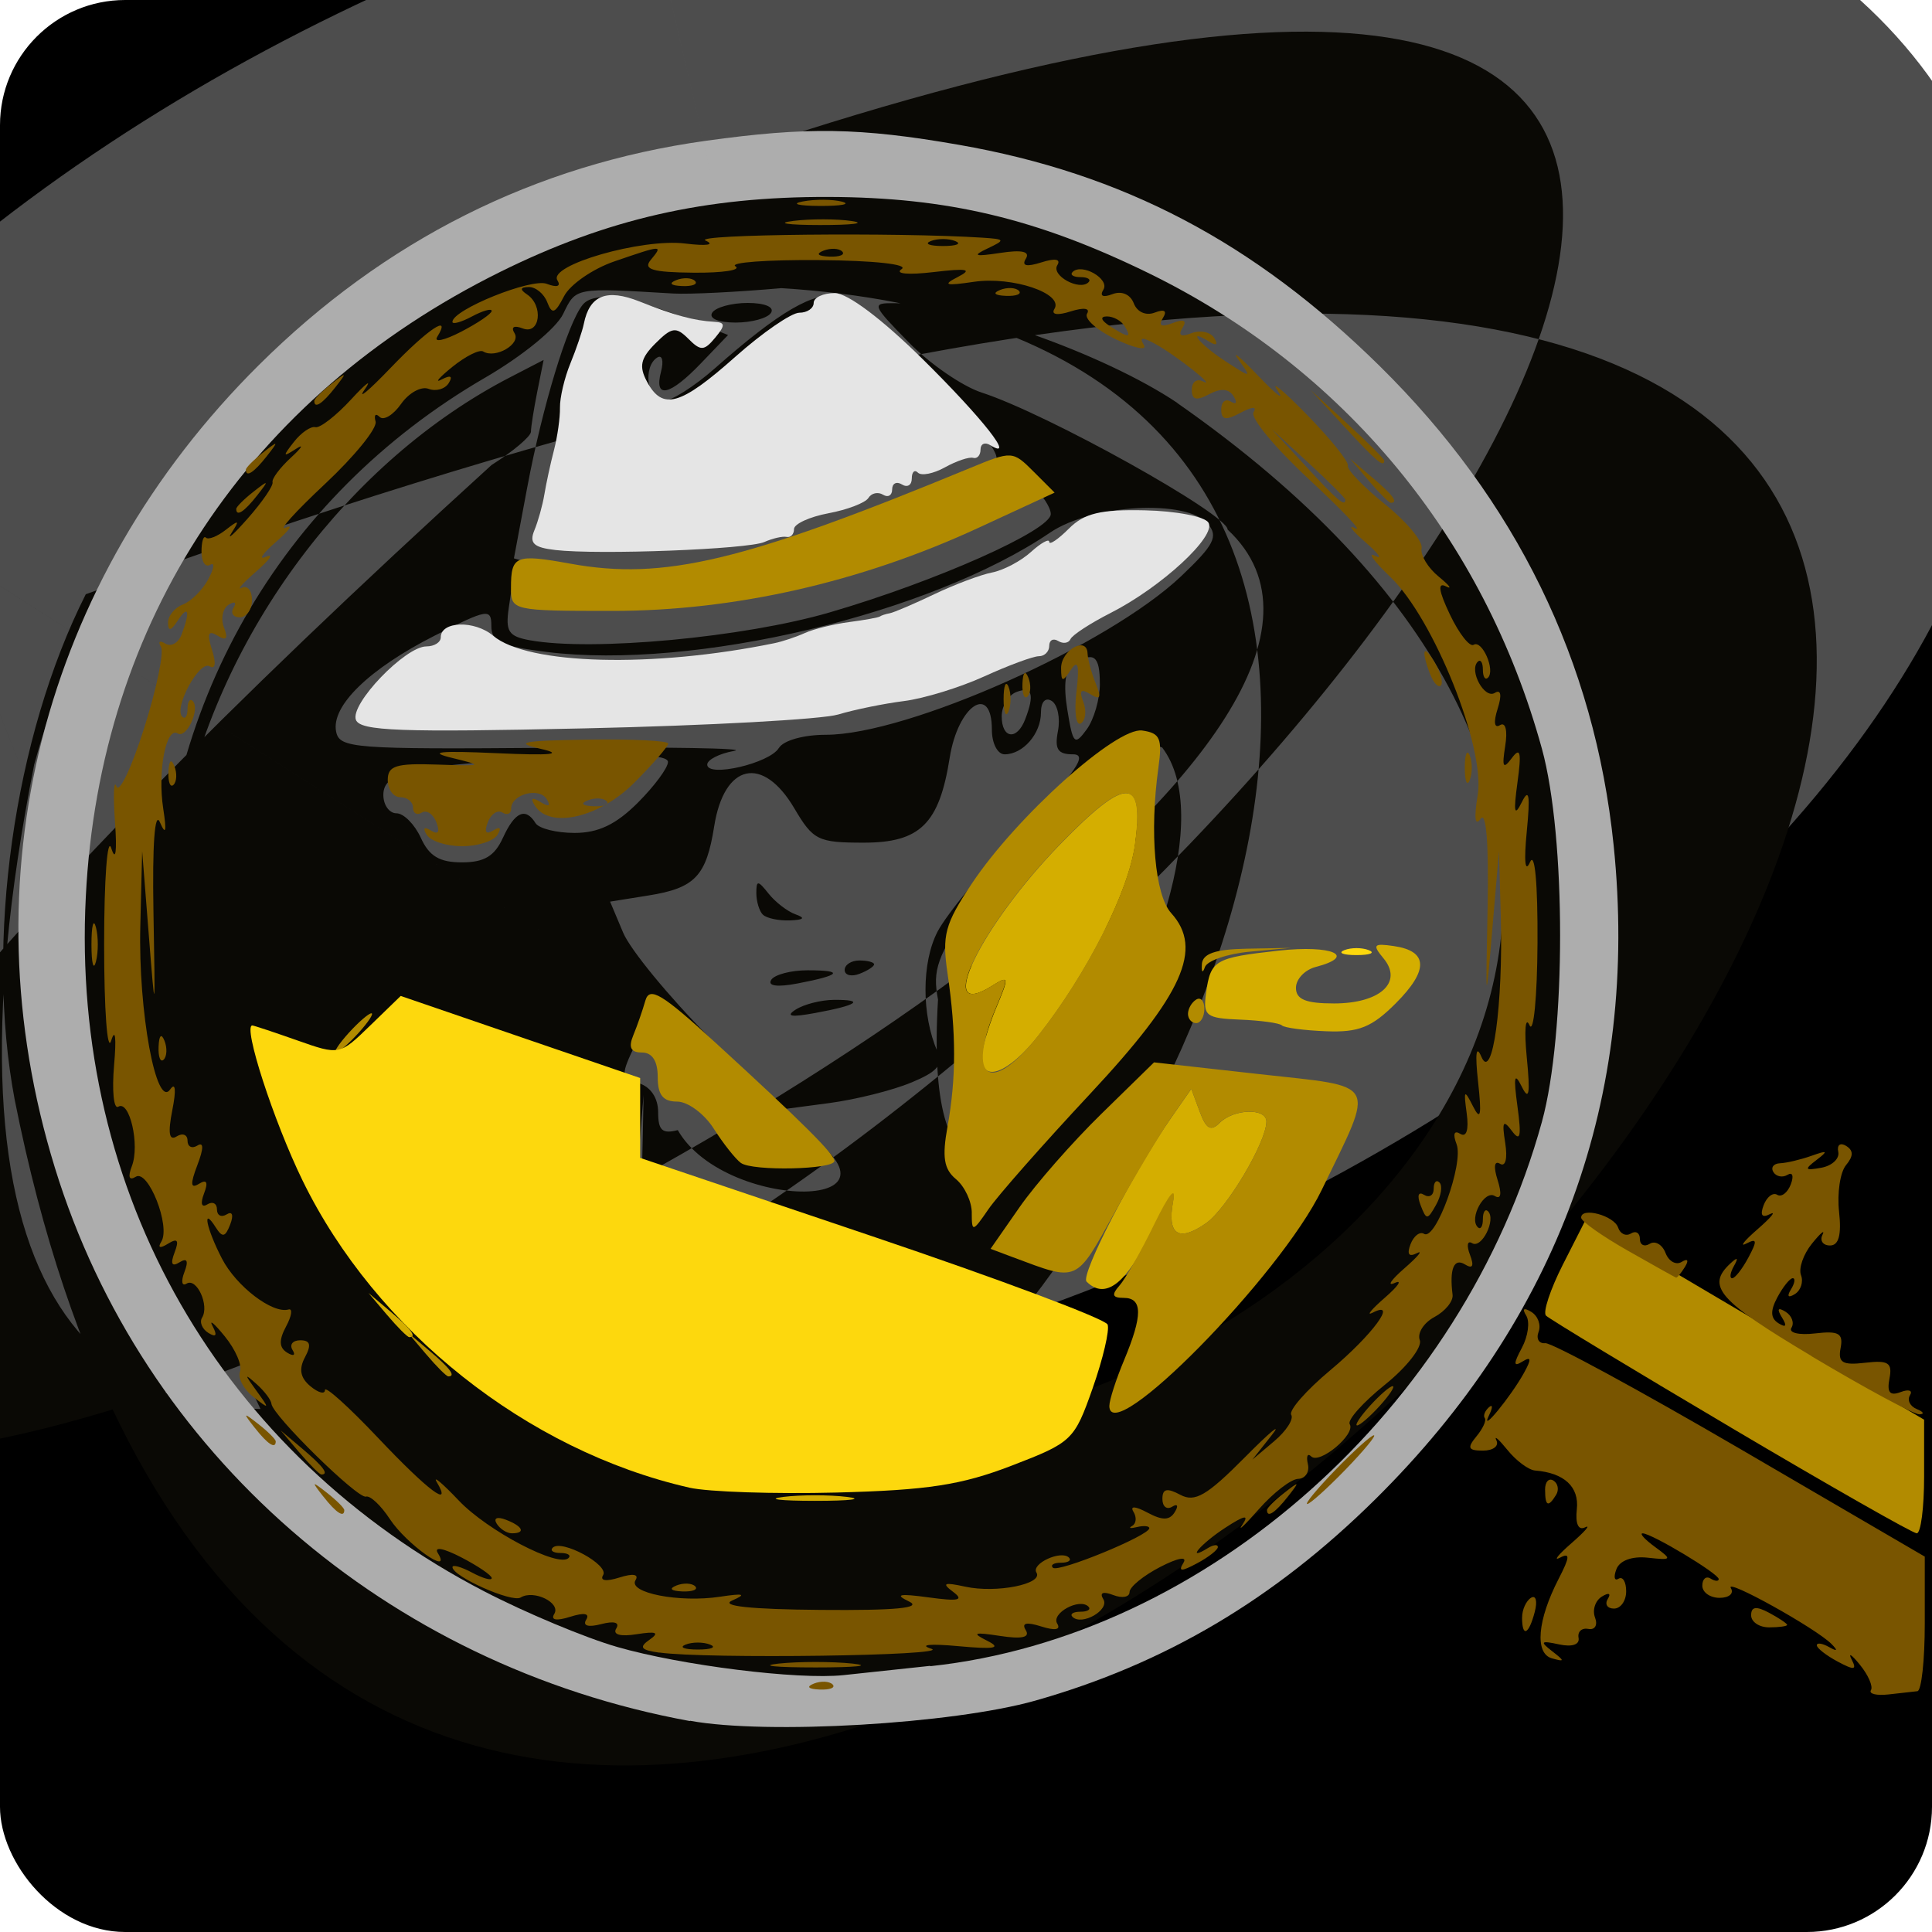<?xml version="1.0" encoding="UTF-8" standalone="no"?>
<svg
   width="50mm"
   height="50mm"
   version="1.1"
   viewBox="0 0 50 50"
   id="svg28"
   sodipodi:docname="wtf.svg"
   inkscape:version="1.1.2 (0a00cf5339, 2022-02-04)"
   xmlns:inkscape="http://www.inkscape.org/namespaces/inkscape"
   xmlns:sodipodi="http://sodipodi.sourceforge.net/DTD/sodipodi-0.dtd"
   xmlns="http://www.w3.org/2000/svg"
   xmlns:svg="http://www.w3.org/2000/svg">
  <defs
     id="defs32" />
  <sodipodi:namedview
     id="namedview30"
     pagecolor="#ffffff"
     bordercolor="#666666"
     borderopacity="1.0"
     inkscape:pageshadow="2"
     inkscape:pageopacity="0.0"
     inkscape:pagecheckerboard="0"
     inkscape:document-units="mm"
     showgrid="false"
     inkscape:zoom="6.6664656"
     inkscape:cx="31.125939"
     inkscape:cy="68.777074"
     inkscape:window-width="3840"
     inkscape:window-height="2111"
     inkscape:window-x="0"
     inkscape:window-y="25"
     inkscape:window-maximized="1"
     inkscape:current-layer="g26" />
  <g
     transform="translate(-5.05,-96.79)"
     id="g26">
    <rect
       x="5.05"
       y="96.79"
       width="50"
       height="50"
       ry="3.24"
       fill-rule="evenodd"
       style="paint-order:fill markers stroke"
       id="rect2" />
    <ellipse
       transform="rotate(-20)"
       fill="#4d4d4d"
       fill-rule="evenodd"
       stroke-width="6.293"
       id="ellipse4"
       ry="19"
       rx="32.779"
       cy="114.7"
       cx="-14.47" />
    <g
       transform="translate(-99.37,12.349)"
       id="g8">
      <path
         d="m 104.8,112.9 c -0.771,-4.077 -0.023,-9.394 1.84,-13.08 96.07,-34.8 9.451,69.84 -1.84,13.08 z m 8.949,-20.81 c -4.059,2.751 -7.038,7.03 -8.443,12.13 -10.79,54.57 87.73,-45.03 8.443,-12.13 z m -6.807,17.21 c -8.984,-22.69 -4.492,-11.35 0,0 z m 1.584,-0.254 c 0,-6.27 3.112,-11.73 8.447,-14.83 0.965,-0.56 1.84,-1.275 2.022,-1.651 0.333,-0.688 0.28,-0.679 2.848,-0.528 0.419,0.024 1.676,-0.038 2.794,-0.139 34.23,2.152 -12.79,63.49 -16.11,17.15 z m 26.36,-14.18 c -1.898,-1.273 -5.573,-2.568 -7.319,-2.579 -0.6,-0.004 -0.586,0.034 0.365,1.008 0.543,0.557 1.395,1.144 1.893,1.305 1.703,0.552 6.366,3.15 6.366,3.547 10.64,9.914 -75.13,49.33 -19.05,-1.671 0.561,-0.354 1.02,-0.743 1.02,-0.863 0,-0.12 0.074,-0.588 0.164,-1.038 l 0.164,-0.819 -0.862,0.446 c -4.179,2.16 -7.489,6.588 -8.498,11.37 4.603,32.79 53.42,8.619 25.76,-10.7 z m -13.83,18.94 0.02,-1.029 c -1.054,12.54 -0.192,9.842 -0.02,1.029 z m 13.44,-10.02 c -0.892,-0.343 -3.316,1.656 -4.918,4.055 -0.909,1.362 -1.03,1.698 -0.882,2.469 -0.667,11.06 8.478,-3.004 5.801,-6.524 z m -9.846,9.575 c -0.161,0 -0.913,-0.629 -1.672,-1.397 -0.759,-0.768 -1.448,-1.397 -1.532,-1.397 -0.084,0 -0.34,0.394 -0.57,0.875 -0.4,0.838 -0.396,0.882 0.08,1.033 0.307,0.097 0.497,0.385 0.497,0.752 0,0.469 0.107,0.566 0.508,0.461 1.263,2.213 6.864,2.128 2.688,-0.328 z m 3.351,-0.902 c 0.688,-0.287 0.832,-0.46 0.678,-0.811 -0.411,-0.935 -0.409,-2.295 0.003,-3.093 0.23,-0.445 1.227,-1.66 2.215,-2.7 1.382,-1.455 1.68,-1.892 1.292,-1.892 -0.395,0 -0.48,-0.132 -0.389,-0.605 0.064,-0.333 -0.009,-0.682 -0.162,-0.777 -0.163,-0.101 -0.278,0.023 -0.278,0.3 0,0.548 -0.464,1.082 -0.94,1.082 -0.183,0 -0.33,-0.283 -0.33,-0.635 0,-1.219 -0.877,-0.636 -1.092,0.725 -0.27,1.707 -0.764,2.196 -2.224,2.196 -1.185,0 -1.309,-0.061 -1.797,-0.889 -0.817,-1.385 -1.817,-1.16 -2.074,0.467 -0.203,1.286 -0.498,1.597 -1.695,1.788 l -0.999,0.16 0.338,0.803 c 0.186,0.442 1.18,1.652 2.209,2.69 l 1.871,1.887 1.25,-0.166 c 0.687,-0.091 1.643,-0.33 2.124,-0.531 z m -2.991,-1.888 c 0.21,-0.137 0.657,-0.252 0.995,-0.254 0.815,-0.005 0.609,0.139 -0.487,0.34 -0.625,0.115 -0.776,0.089 -0.508,-0.087 z m -0.633,-0.769 c 0.085,-0.138 0.51,-0.25 0.944,-0.25 0.96,0 0.863,0.127 -0.26,0.341 -0.524,0.1 -0.78,0.066 -0.683,-0.09 z m 1.903,-0.258 c 0,-0.135 0.171,-0.246 0.381,-0.246 0.21,0 0.381,0.045 0.381,0.1 0,0.055 -0.171,0.166 -0.381,0.246 -0.21,0.08 -0.381,0.035 -0.381,-0.1 z m -2.117,-1.431 c -0.093,-0.093 -0.169,-0.344 -0.169,-0.557 0,-0.34 0.039,-0.338 0.318,0.013 0.175,0.22 0.489,0.462 0.699,0.536 0.262,0.093 0.215,0.142 -0.148,0.156 -0.291,0.011 -0.605,-0.056 -0.699,-0.149 z m -3.279,1.994 c -90.34,-57.63 -45.17,-28.81 0,0 z m -3.448,-3.983 c 0.306,-0.673 0.585,-0.798 0.843,-0.381 0.086,0.14 0.541,0.254 1.011,0.254 0.616,0 1.073,-0.219 1.636,-0.781 0.43,-0.43 0.781,-0.904 0.781,-1.055 0,-0.188 -0.89,-0.225 -2.858,-0.117 -3.756,0.205 -4.508,0.367 -4.508,0.969 0,0.262 0.153,0.476 0.34,0.476 0.187,0 0.47,0.286 0.63,0.635 0.216,0.475 0.484,0.635 1.062,0.635 0.578,0 0.846,-0.16 1.062,-0.635 z m 7.142,-2.325 c 0.116,-0.195 0.637,-0.342 1.215,-0.342 2.127,0 7.319,-2.319 9.201,-4.109 0.848,-0.806 0.958,-1.022 0.689,-1.347 -0.539,-0.649 -3.001,-0.514 -4.089,0.225 -3.103,2.108 -9.229,3.561 -13.02,3.088 -1.193,-0.149 -1.438,-0.264 -1.438,-0.673 0,-0.46 -0.099,-0.443 -1.46,0.247 -1.7,0.861 -2.688,1.821 -2.558,2.483 0.086,0.438 0.434,0.464 5.547,0.423 3.001,-0.024 5.141,0.012 4.757,0.08 -0.384,0.068 -0.699,0.228 -0.699,0.355 0,0.342 1.618,-0.033 1.854,-0.431 z m 8.306,-1.66 c 0,-0.735 -0.155,-0.849 -0.691,-0.509 -0.205,0.131 -0.257,0.528 -0.151,1.177 0.145,0.895 0.188,0.94 0.501,0.512 0.188,-0.257 0.342,-0.788 0.342,-1.181 z m -1.932,0.917 c 0.249,-0.648 0.18,-0.862 -0.227,-0.706 -0.21,0.08 -0.381,0.363 -0.381,0.627 0,0.584 0.395,0.635 0.608,0.079 z m -5.053,-2.768 c 2.747,-0.802 5.715,-2.123 5.715,-2.544 0,-0.167 -0.216,-0.499 -0.479,-0.738 -0.455,-0.412 -0.613,-0.377 -3.159,0.711 -4.125,1.762 -5.233,2.021 -7.949,1.859 l -2.332,-0.139 -0.107,0.728 c -0.091,0.619 -0.009,0.745 0.546,0.846 1.614,0.292 5.542,-0.073 7.765,-0.723 z m -2.42,-1.274 c 1.551,-0.402 6.327,-2.307 6.713,-2.678 0.298,-0.287 -3.318,-4.024 -4.079,-4.214 -0.613,-0.154 -1.518,0.372 -3.199,1.857 -0.524,0.463 -1.124,0.842 -1.334,0.842 -0.41,0 -0.529,-0.894 -0.15,-1.128 0.127,-0.078 0.171,0.086 0.097,0.366 -0.188,0.718 0.222,0.631 1.037,-0.22 l 0.698,-0.728 -0.968,-0.384 c -1.588,-0.629 -2.509,-0.759 -2.799,-0.393 -0.389,0.491 -1.038,2.631 -1.429,4.713 l -0.346,1.844 0.787,0.228 c 1.227,0.356 3.366,0.311 4.971,-0.105 z m 0.896,-6.479 c 0.091,-0.148 -0.162,-0.254 -0.605,-0.254 -0.419,0 -0.833,0.114 -0.919,0.254 -0.091,0.148 0.162,0.254 0.605,0.254 0.419,0 0.833,-0.114 0.919,-0.254 z"
         fill="#0a0905"
         stroke-width="0.254"
         id="path6" />
    </g>
    <g
       transform="translate(10.58,67.61)"
       stroke-width="0.254"
       id="g18">
      <path
         d="m 3.681,47.81 c -0.157,-0.408 1.276,-1.901 1.824,-1.901 0.205,0 0.372,-0.106 0.372,-0.235 0,-0.421 0.877,-0.447 1.356,-0.041 0.888,0.753 4.134,0.838 7.28,0.192 0.21,-0.043 0.565,-0.162 0.79,-0.264 0.225,-0.102 0.739,-0.229 1.143,-0.282 0.404,-0.053 0.763,-0.118 0.797,-0.145 0.035,-0.027 0.149,-0.064 0.254,-0.083 0.105,-0.019 0.623,-0.24 1.152,-0.493 0.529,-0.252 1.202,-0.505 1.495,-0.562 0.293,-0.056 0.746,-0.295 1.007,-0.531 0.26,-0.235 0.473,-0.353 0.473,-0.262 0,0.091 0.228,-0.062 0.507,-0.341 0.399,-0.399 0.819,-0.5 1.968,-0.475 0.804,0.017 1.544,0.16 1.644,0.316 0.221,0.345 -1.212,1.67 -2.534,2.342 -0.522,0.266 -0.988,0.569 -1.035,0.675 -0.047,0.106 -0.19,0.128 -0.318,0.049 -0.128,-0.079 -0.232,-0.023 -0.232,0.125 0,0.148 -0.121,0.269 -0.268,0.269 -0.147,0 -0.783,0.235 -1.413,0.522 -0.63,0.287 -1.567,0.575 -2.082,0.639 -0.515,0.065 -1.279,0.221 -1.698,0.347 -0.419,0.126 -3.369,0.288 -6.555,0.359 -4.779,0.107 -5.817,0.069 -5.928,-0.221 z m 5.16,-4.396 C 8.282,43.35 8.162,43.237 8.299,42.906 c 0.097,-0.234 0.214,-0.654 0.26,-0.934 0.046,-0.279 0.157,-0.794 0.248,-1.143 0.09,-0.349 0.16,-0.844 0.155,-1.1 -0.005,-0.256 0.116,-0.77 0.269,-1.143 0.153,-0.373 0.31,-0.836 0.349,-1.028 0.148,-0.738 0.589,-0.914 1.443,-0.575 0.908,0.36 1.408,0.496 1.933,0.525 0.286,0.016 0.29,0.09 0.022,0.413 -0.285,0.343 -0.374,0.347 -0.693,0.027 -0.319,-0.319 -0.429,-0.304 -0.853,0.12 -0.384,0.384 -0.43,0.593 -0.218,0.989 0.402,0.75 0.862,0.621 2.283,-0.641 0.708,-0.629 1.455,-1.143 1.659,-1.143 0.205,0 0.372,-0.114 0.372,-0.254 0,-0.14 0.245,-0.254 0.545,-0.254 0.332,0 1.223,0.67 2.281,1.714 1.553,1.534 2.421,2.639 1.743,2.221 -0.138,-0.085 -0.251,-0.034 -0.251,0.114 0,0.148 -0.086,0.245 -0.191,0.215 -0.105,-0.03 -0.433,0.081 -0.729,0.245 -0.296,0.165 -0.61,0.227 -0.699,0.139 -0.088,-0.088 -0.16,-0.02 -0.16,0.151 0,0.171 -0.114,0.241 -0.254,0.154 -0.14,-0.086 -0.254,-0.029 -0.254,0.127 0,0.156 -0.106,0.218 -0.236,0.138 -0.13,-0.08 -0.3,-0.043 -0.378,0.083 -0.078,0.126 -0.543,0.305 -1.034,0.397 -0.49,0.092 -0.892,0.276 -0.892,0.41 0,0.133 -0.086,0.224 -0.191,0.202 -0.105,-0.022 -0.363,0.037 -0.575,0.131 -0.425,0.19 -4.282,0.338 -5.414,0.208 z"
         fill="#e5e5e5"
         id="path10"
         sodipodi:nodetypes="csscscccssccsccccccssccscccccsscscccccsccsssccscscsssccsscccc" />
      <path
         d="m 14.74,67.92 c 0.454,-0.056 1.197,-0.056 1.651,0 0.454,0.056 0.083,0.102 -0.826,0.102 -0.908,0 -1.28,-0.046 -0.826,-0.102 z M 4.49,63.214 4.006,62.642 4.578,63.126 c 0.537,0.455 0.687,0.659 0.484,0.659 -0.048,0 -0.305,-0.257 -0.572,-0.572 z m 18.1,-0.867 c -0.167,-0.167 1.217,-2.845 2.198,-4.251 l 0.513,-0.736 0.218,0.589 c 0.166,0.449 0.288,0.518 0.515,0.291 0.368,-0.368 1.211,-0.391 1.211,-0.033 0,0.529 -1.024,2.252 -1.562,2.63 -0.711,0.498 -1.012,0.3 -0.855,-0.56 0.069,-0.376 -0.185,-0.026 -0.564,0.778 -0.637,1.349 -1.191,1.776 -1.674,1.292 z m -2.71,-5.809 c 0,-0.214 0.164,-0.782 0.365,-1.262 0.349,-0.835 0.344,-0.86 -0.115,-0.573 -1.486,0.928 -0.284,-1.555 1.781,-3.678 1.713,-1.761 2.178,-1.758 1.935,0.012 -0.167,1.217 -1.241,3.341 -2.497,4.938 -0.772,0.981 -1.469,1.248 -1.469,0.563 z m 7.765,-0.821 c -0.061,-0.061 -0.547,-0.128 -1.08,-0.149 -0.88,-0.035 -0.962,-0.097 -0.884,-0.673 0.117,-0.869 0.217,-0.928 1.883,-1.113 1.386,-0.153 2.043,0.139 0.953,0.424 -0.279,0.073 -0.508,0.315 -0.508,0.538 0,0.301 0.253,0.405 0.985,0.405 1.193,0 1.794,-0.548 1.281,-1.167 -0.294,-0.354 -0.26,-0.394 0.267,-0.318 0.891,0.13 0.907,0.625 0.049,1.483 -0.62,0.62 -0.956,0.755 -1.798,0.722 -0.57,-0.022 -1.086,-0.09 -1.146,-0.151 z"
         fill="#d4ae00"
         id="path12" />
      <path
         d="m 39.26,66.12 c -2.544,-1.505 -4.695,-2.807 -4.78,-2.892 -0.085,-0.085 0.111,-0.678 0.435,-1.317 l 0.59,-1.161 8.761,5.172 v 1.472 c 0,0.809 -0.086,1.47 -0.191,1.468 -0.105,-0.002 -2.272,-1.236 -4.815,-2.741 z M 23.18,65.564 c 0,-0.149 0.171,-0.681 0.381,-1.183 0.485,-1.161 0.482,-1.612 -0.01,-1.612 -0.293,0 -0.321,-0.079 -0.11,-0.318 0.155,-0.175 0.56,-0.889 0.901,-1.588 0.389,-0.796 0.572,-1.015 0.49,-0.587 -0.164,0.859 0.138,1.058 0.85,0.56 0.538,-0.377 1.562,-2.1 1.562,-2.63 0,-0.358 -0.843,-0.335 -1.211,0.033 -0.227,0.227 -0.349,0.158 -0.515,-0.291 l -0.218,-0.589 -0.513,0.736 c -0.282,0.405 -0.943,1.511 -1.468,2.459 -1.017,1.836 -0.934,1.799 -2.629,1.165 l -0.585,-0.219 0.753,-1.081 c 0.414,-0.594 1.366,-1.68 2.116,-2.413 l 1.362,-1.332 2.724,0.304 c 3.125,0.349 3.004,0.126 1.617,2.995 -1.074,2.223 -5.498,6.72 -5.498,5.589 z M 5.5,64.23 5.016,63.658 5.588,64.142 c 0.537,0.455 0.687,0.659 0.484,0.659 -0.048,0 -0.305,-0.257 -0.572,-0.572 z m 14.12,-3.659 c 0,-0.293 -0.183,-0.685 -0.407,-0.872 -0.316,-0.262 -0.365,-0.569 -0.221,-1.365 0.226,-1.242 0.226,-2.424 0.002,-3.948 -0.148,-1.007 -0.074,-1.285 0.625,-2.336 1.153,-1.733 3.743,-4.06 4.412,-3.964 0.464,0.066 0.524,0.205 0.418,0.966 -0.233,1.674 -0.09,3.294 0.332,3.76 0.835,0.922 0.307,2.1 -2.095,4.673 -1.213,1.299 -2.399,2.645 -2.636,2.99 -0.407,0.594 -0.431,0.599 -0.431,0.095 z m 1.723,-4.596 c 1.256,-1.596 2.33,-3.721 2.497,-4.938 0.243,-1.77 -0.223,-1.773 -1.935,-0.012 -2.065,2.123 -3.267,4.606 -1.781,3.678 0.46,-0.287 0.464,-0.262 0.115,0.573 -0.772,1.849 -0.124,2.259 1.104,0.699 z m -7.698,3.303 c -0.143,-0.105 -0.46,-0.506 -0.704,-0.89 -0.244,-0.384 -0.67,-0.699 -0.947,-0.699 -0.366,0 -0.502,-0.172 -0.502,-0.635 0,-0.414 -0.142,-0.635 -0.408,-0.635 -0.289,0 -0.355,-0.13 -0.225,-0.445 0.101,-0.244 0.242,-0.649 0.313,-0.898 0.107,-0.374 0.426,-0.183 1.813,1.087 2.251,2.061 3.079,2.886 3.079,3.062 0,0.224 -2.123,0.27 -2.419,0.052 z m -10.15,-3.366 c 0.253,-0.279 0.517,-0.508 0.587,-0.508 0.07,0 -0.08,0.229 -0.333,0.508 -0.253,0.279 -0.517,0.508 -0.587,0.508 -0.07,0 0.08,-0.229 0.333,-0.508 z m 21.72,-0.493 c 0,-0.132 0.095,-0.298 0.212,-0.37 0.116,-0.072 0.212,0.036 0.212,0.239 0,0.203 -0.095,0.37 -0.212,0.37 -0.116,0 -0.212,-0.108 -0.212,-0.239 z m 0.359,-1.285 c 0.019,-0.275 0.345,-0.387 1.167,-0.402 l 1.141,-0.021 -1.063,0.098 c -0.585,0.054 -1.11,0.234 -1.167,0.402 -0.057,0.167 -0.092,0.133 -0.077,-0.077 z m -17.88,-9.737 c 0,-0.84 0.115,-0.887 1.537,-0.629 2.419,0.44 4.491,-0.057 10.35,-2.478 1.076,-0.445 1.101,-0.443 1.637,0.094 l 0.545,0.545 -1.988,0.919 c -3.033,1.401 -6.301,2.142 -9.447,2.142 -2.591,0 -2.634,-0.01 -2.634,-0.593 z"
         fill="#b28b00"
         id="path14" />
      <path
         d="M 12.31,67.68 C 8.111,66.726 4.196,63.616 2.3,59.731 1.549,58.191 0.748,55.719 1,55.719 c 0.037,0 0.56,0.174 1.162,0.386 1.092,0.385 1.096,0.385 1.886,-0.382 l 0.792,-0.768 6.197,2.124 4.1e-4,1.034 4e-4,1.034 5.998,2.025 c 3.299,1.114 6.043,2.143 6.099,2.287 0.055,0.144 -0.119,0.886 -0.387,1.648 -0.475,1.349 -0.531,1.402 -2.099,2.005 -1.303,0.501 -2.169,0.634 -4.532,0.695 -1.607,0.041 -3.321,-0.016 -3.81,-0.127 z M 29.26,53.77 c 0.175,-0.07 0.46,-0.07 0.635,0 0.175,0.07 0.032,0.128 -0.318,0.128 -0.349,0 -0.492,-0.058 -0.318,-0.128 z"
         fill="#fdd80d"
         id="path16" />
    </g>
    <g
       transform="translate(-44.86,14.93)"
       stroke-width="0.254"
       id="g24">
      <path
         d="m 67.76,126.4 c -7.849,-1.439 -14.16,-6.936 -16.43,-14.32 -2.301,-7.464 -0.339,-15.19 5.277,-20.77 3.258,-3.237 7.155,-5.193 11.57,-5.806 2.621,-0.365 3.985,-0.343 6.544,0.103 4.254,0.742 7.637,2.519 10.89,5.721 3.538,3.485 5.57,7.648 6.06,12.41 0.668,6.504 -1.422,12.23 -6.175,16.93 -2.614,2.582 -5.439,4.254 -8.792,5.204 -2.131,0.604 -6.95,0.886 -8.933,0.522 z m 6.225,-1.419 c 7.147,-0.765 13.79,-6.677 15.83,-14.09 0.627,-2.282 0.627,-7.37 0,-9.652 -1.502,-5.465 -5.132,-9.852 -10.2,-12.32 -2.878,-1.403 -5.185,-1.952 -8.255,-1.962 -3.203,-0.011 -5.734,0.567 -8.509,1.942 -6.509,3.226 -10.36,9.026 -10.72,16.16 -0.394,7.675 3.493,14.45 10.32,17.99 1.058,0.549 2.599,1.193 3.424,1.432 1.659,0.479 4.685,0.857 5.866,0.731 0.419,-0.045 1.429,-0.152 2.245,-0.24 z m -5.054,-35.93 c -16.04,-69.33 -8.021,-34.66 0,0 z"
         fill="#adadad"
         id="path20" />
      <path
         d="m 98.33,125.6 c 0.059,-0.095 -0.069,-0.39 -0.285,-0.655 -0.215,-0.265 -0.312,-0.328 -0.215,-0.139 0.142,0.276 0.072,0.287 -0.362,0.055 -0.296,-0.159 -0.539,-0.348 -0.539,-0.421 0,-0.073 0.143,-0.052 0.318,0.046 0.213,0.12 0.234,0.095 0.064,-0.078 -0.401,-0.406 -2.778,-1.727 -2.606,-1.447 0.085,0.138 -0.046,0.251 -0.292,0.251 -0.246,0 -0.447,-0.142 -0.447,-0.315 0,-0.173 0.095,-0.257 0.212,-0.185 0.116,0.072 0.212,0.078 0.212,0.014 0,-0.139 -1.736,-1.183 -1.968,-1.183 -0.089,0 0.055,0.158 0.32,0.352 0.452,0.33 0.44,0.347 -0.188,0.278 -0.405,-0.044 -0.725,0.072 -0.811,0.296 -0.078,0.203 -0.053,0.315 0.055,0.248 0.108,-0.067 0.197,0.08 0.197,0.326 0,0.246 -0.142,0.447 -0.315,0.447 -0.173,0 -0.246,-0.113 -0.16,-0.251 0.09,-0.145 0.024,-0.17 -0.155,-0.059 -0.171,0.106 -0.25,0.35 -0.175,0.544 0.074,0.194 -0.004,0.325 -0.173,0.292 -0.17,-0.033 -0.284,0.071 -0.254,0.231 0.033,0.176 -0.167,0.243 -0.508,0.169 -0.468,-0.102 -0.498,-0.073 -0.182,0.172 0.339,0.263 0.339,0.284 0,0.189 -0.45,-0.126 -0.376,-0.99 0.174,-2.056 0.293,-0.567 0.301,-0.688 0.037,-0.549 -0.186,0.097 -0.053,-0.071 0.296,-0.375 0.349,-0.304 0.508,-0.488 0.353,-0.41 -0.175,0.088 -0.256,-0.089 -0.215,-0.468 0.064,-0.58 -0.326,-0.942 -1.079,-1.002 -0.168,-0.013 -0.491,-0.253 -0.717,-0.533 -0.226,-0.279 -0.354,-0.39 -0.284,-0.245 0.07,0.145 -0.087,0.263 -0.348,0.263 -0.385,0 -0.417,-0.07 -0.172,-0.366 0.167,-0.201 0.265,-0.415 0.219,-0.475 -0.047,-0.06 2.6e-4,-0.185 0.104,-0.279 0.104,-0.093 0.105,0.002 0.002,0.212 -0.246,0.503 0.575,-0.498 0.911,-1.11 0.195,-0.355 0.184,-0.428 -0.044,-0.287 -0.234,0.145 -0.238,0.063 -0.014,-0.356 0.16,-0.299 0.211,-0.673 0.113,-0.832 -0.113,-0.182 -0.064,-0.217 0.133,-0.096 0.171,0.106 0.255,0.338 0.186,0.516 -0.068,0.178 0.01,0.309 0.173,0.292 0.164,-0.018 2.441,1.218 5.06,2.746 l 4.762,2.778 v 1.731 c 0,0.952 -0.086,1.74 -0.191,1.752 -0.105,0.012 -0.442,0.049 -0.75,0.084 -0.308,0.034 -0.511,-0.015 -0.453,-0.111 z m -27.36,-0.168 c 0.183,-0.073 0.402,-0.064 0.487,0.02 0.084,0.084 -0.066,0.144 -0.333,0.133 -0.296,-0.012 -0.356,-0.072 -0.153,-0.153 z m -0.905,-0.519 c 0.524,-0.055 1.381,-0.055 1.905,0 0.524,0.055 0.095,0.1 -0.953,0.1 -1.048,0 -1.476,-0.045 -0.953,-0.1 z m -3.089,-0.282 c -0.485,-0.069 -0.538,-0.139 -0.254,-0.337 0.264,-0.184 0.175,-0.222 -0.332,-0.141 -0.425,0.068 -0.63,0.011 -0.532,-0.147 0.098,-0.158 -0.053,-0.202 -0.389,-0.114 -0.336,0.088 -0.486,0.044 -0.389,-0.114 0.101,-0.163 -0.05,-0.191 -0.412,-0.076 -0.359,0.114 -0.513,0.087 -0.414,-0.073 0.179,-0.289 -0.531,-0.636 -0.871,-0.425 -0.226,0.139 -1.763,-0.547 -1.763,-0.787 0,-0.071 0.229,-0.007 0.508,0.142 0.279,0.149 0.508,0.214 0.508,0.142 0,-0.071 -0.355,-0.313 -0.79,-0.538 -0.463,-0.239 -0.713,-0.284 -0.604,-0.108 0.382,0.617 -0.817,-0.234 -1.242,-0.881 -0.232,-0.354 -0.51,-0.616 -0.619,-0.582 -0.211,0.066 -2.422,-2.105 -2.446,-2.402 -0.008,-0.098 -0.18,-0.326 -0.383,-0.508 -0.322,-0.289 -0.322,-0.266 0,0.178 0.343,0.472 0.337,0.483 -0.087,0.15 -0.251,-0.197 -0.406,-0.49 -0.344,-0.651 0.062,-0.161 -0.114,-0.571 -0.392,-0.912 -0.277,-0.341 -0.419,-0.459 -0.315,-0.263 0.125,0.237 0.089,0.295 -0.109,0.173 -0.164,-0.101 -0.238,-0.28 -0.165,-0.397 0.194,-0.313 -0.139,-1.042 -0.401,-0.88 -0.123,0.076 -0.149,-0.057 -0.057,-0.297 0.113,-0.294 0.071,-0.377 -0.127,-0.254 -0.198,0.123 -0.24,0.04 -0.127,-0.254 0.122,-0.319 0.077,-0.38 -0.169,-0.228 -0.211,0.13 -0.275,0.109 -0.173,-0.056 0.243,-0.394 -0.34,-1.875 -0.661,-1.677 -0.174,0.108 -0.211,0.009 -0.102,-0.275 0.21,-0.546 -0.059,-1.718 -0.352,-1.537 -0.118,0.073 -0.166,-0.414 -0.108,-1.081 0.062,-0.71 0.031,-0.97 -0.076,-0.627 -0.1,0.323 -0.182,-0.799 -0.182,-2.491 0,-1.693 0.084,-2.814 0.185,-2.491 0.114,0.359 0.151,0.095 0.096,-0.683 -0.049,-0.699 -0.032,-1.111 0.038,-0.917 0.07,0.194 0.392,-0.484 0.716,-1.506 0.324,-1.022 0.52,-1.97 0.436,-2.106 -0.084,-0.136 -0.033,-0.174 0.113,-0.083 0.147,0.091 0.336,-0.015 0.42,-0.235 0.231,-0.601 0.178,-0.789 -0.1,-0.359 -0.172,0.266 -0.247,0.283 -0.25,0.056 -0.002,-0.179 0.171,-0.393 0.384,-0.474 0.213,-0.082 0.511,-0.378 0.66,-0.658 0.15,-0.28 0.171,-0.446 0.047,-0.37 -0.124,0.076 -0.225,-0.076 -0.225,-0.338 0,-0.263 0.051,-0.426 0.113,-0.365 0.062,0.062 0.295,-0.029 0.517,-0.203 0.341,-0.266 0.364,-0.254 0.15,0.076 -0.14,0.215 0.051,0.045 0.424,-0.378 0.373,-0.423 0.659,-0.841 0.635,-0.929 -0.024,-0.088 0.191,-0.375 0.477,-0.638 0.286,-0.263 0.343,-0.364 0.127,-0.224 -0.34,0.22 -0.347,0.196 -0.051,-0.182 0.188,-0.24 0.438,-0.411 0.555,-0.381 0.117,0.03 0.535,-0.294 0.928,-0.721 0.393,-0.427 0.55,-0.541 0.348,-0.254 -0.201,0.287 0.1,0.036 0.669,-0.557 0.97,-1.011 1.592,-1.425 1.208,-0.804 -0.093,0.151 0.185,0.091 0.62,-0.134 0.434,-0.225 0.79,-0.467 0.79,-0.538 0,-0.071 -0.229,-0.007 -0.508,0.142 -0.279,0.149 -0.508,0.213 -0.508,0.141 0,-0.314 2.041,-1.138 2.44,-0.985 0.269,0.103 0.375,0.067 0.276,-0.093 -0.241,-0.39 2.183,-1.087 3.303,-0.95 0.563,0.069 0.785,0.036 0.531,-0.077 -0.36,-0.162 4.968,-0.216 7.166,-0.074 0.594,0.039 0.602,0.057 0.127,0.282 -0.399,0.189 -0.328,0.213 0.33,0.113 0.567,-0.087 0.783,-0.038 0.667,0.149 -0.116,0.187 0.015,0.218 0.4,0.096 0.359,-0.114 0.513,-0.087 0.414,0.073 -0.165,0.267 0.577,0.672 0.807,0.441 0.073,-0.073 -0.019,-0.133 -0.206,-0.133 -0.186,0 -0.279,-0.06 -0.206,-0.133 0.239,-0.239 0.969,0.179 0.798,0.457 -0.103,0.167 -0.013,0.211 0.234,0.116 0.238,-0.091 0.463,0.005 0.552,0.237 0.087,0.227 0.315,0.328 0.542,0.241 0.256,-0.098 0.329,-0.048 0.21,0.144 -0.123,0.198 -0.04,0.24 0.254,0.127 0.294,-0.113 0.377,-0.071 0.254,0.127 -0.121,0.195 -0.043,0.241 0.233,0.135 0.228,-0.087 0.493,-0.032 0.589,0.123 0.106,0.171 0.059,0.211 -0.119,0.101 -0.625,-0.386 -0.255,0.069 0.405,0.499 0.683,0.445 0.691,0.444 0.344,-0.034 -0.195,-0.269 0.034,-0.083 0.508,0.413 0.474,0.496 0.7,0.668 0.501,0.381 -0.199,-0.287 0.141,-0.007 0.756,0.622 0.615,0.629 1.094,1.224 1.064,1.324 -0.03,0.1 0.402,0.548 0.959,0.996 0.558,0.448 0.985,0.96 0.949,1.138 -0.036,0.178 0.164,0.51 0.443,0.737 0.279,0.228 0.363,0.34 0.186,0.251 -0.22,-0.112 -0.187,0.12 0.105,0.732 0.235,0.493 0.511,0.844 0.613,0.781 0.219,-0.136 0.566,0.656 0.372,0.85 -0.073,0.073 -0.133,-0.019 -0.133,-0.206 0,-0.186 -0.06,-0.279 -0.133,-0.206 -0.231,0.231 0.174,0.972 0.441,0.807 0.16,-0.099 0.187,0.055 0.073,0.414 -0.11,0.345 -0.085,0.512 0.063,0.42 0.143,-0.088 0.199,0.136 0.134,0.54 -0.088,0.554 -0.054,0.615 0.173,0.31 0.219,-0.294 0.252,-0.149 0.144,0.635 -0.106,0.778 -0.08,0.897 0.113,0.508 0.188,-0.379 0.22,-0.186 0.128,0.762 -0.076,0.776 -0.043,1.083 0.084,0.79 0.125,-0.288 0.202,0.545 0.194,2.089 -0.008,1.413 -0.102,2.372 -0.208,2.131 -0.106,-0.241 -0.138,0.133 -0.07,0.832 0.093,0.948 0.06,1.141 -0.128,0.762 -0.193,-0.389 -0.219,-0.27 -0.113,0.508 0.107,0.784 0.074,0.929 -0.144,0.635 -0.227,-0.305 -0.261,-0.244 -0.173,0.31 0.064,0.403 0.008,0.628 -0.134,0.54 -0.148,-0.091 -0.173,0.075 -0.063,0.42 0.114,0.359 0.087,0.513 -0.073,0.414 -0.267,-0.165 -0.672,0.577 -0.441,0.807 0.073,0.073 0.133,-0.019 0.133,-0.206 0,-0.186 0.06,-0.279 0.133,-0.206 0.215,0.215 -0.165,0.978 -0.411,0.826 -0.123,-0.076 -0.149,0.057 -0.057,0.297 0.114,0.296 0.072,0.377 -0.13,0.252 -0.284,-0.175 -0.403,0.118 -0.319,0.786 0.021,0.167 -0.19,0.426 -0.468,0.575 -0.279,0.149 -0.45,0.419 -0.381,0.599 0.069,0.18 -0.337,0.7 -0.903,1.155 -0.566,0.455 -0.976,0.914 -0.91,1.02 0.161,0.26 -0.783,1.049 -0.998,0.834 -0.093,-0.093 -0.132,-0.003 -0.085,0.2 0.047,0.203 -0.066,0.375 -0.251,0.381 -0.185,0.006 -0.642,0.359 -1.016,0.783 -0.374,0.424 -0.566,0.605 -0.426,0.4 0.181,-0.266 0.054,-0.242 -0.445,0.083 -0.635,0.413 -1.042,0.892 -0.445,0.523 0.14,-0.086 0.254,-0.097 0.254,-0.024 0,0.073 -0.242,0.263 -0.539,0.421 -0.411,0.22 -0.494,0.217 -0.353,-0.012 0.109,-0.176 -0.141,-0.131 -0.604,0.108 -0.434,0.225 -0.79,0.516 -0.79,0.648 0,0.132 -0.19,0.167 -0.423,0.077 -0.265,-0.102 -0.36,-0.061 -0.256,0.108 0.172,0.278 -0.558,0.696 -0.798,0.457 -0.073,-0.073 0.019,-0.133 0.206,-0.133 0.186,0 0.279,-0.06 0.206,-0.133 -0.231,-0.231 -0.972,0.174 -0.807,0.441 0.099,0.16 -0.055,0.187 -0.414,0.073 -0.385,-0.122 -0.516,-0.091 -0.4,0.096 0.116,0.188 -0.099,0.236 -0.667,0.149 -0.68,-0.104 -0.742,-0.08 -0.33,0.126 0.384,0.192 0.197,0.226 -0.762,0.138 -0.719,-0.066 -1.016,-0.036 -0.686,0.068 0.571,0.18 -5.827,0.269 -7.039,0.098 z m 1.311,-0.209 c -0.175,-0.07 -0.46,-0.07 -0.635,0 -0.175,0.07 -0.032,0.128 0.318,0.128 0.349,0 0.492,-0.058 0.318,-0.128 z m 5.144,-1.118 c -0.378,-0.181 -0.249,-0.207 0.508,-0.104 0.785,0.107 0.929,0.075 0.635,-0.145 -0.301,-0.225 -0.235,-0.252 0.318,-0.132 0.802,0.175 2.025,-0.068 1.841,-0.366 -0.142,-0.229 0.639,-0.588 0.841,-0.387 0.073,0.073 -0.019,0.133 -0.206,0.133 -0.186,0 -0.28,0.059 -0.209,0.13 0.135,0.135 2.495,-0.833 2.495,-1.023 0,-0.059 -0.143,-0.072 -0.318,-0.03 -0.175,0.043 -0.231,0.029 -0.125,-0.03 0.106,-0.059 0.12,-0.223 0.033,-0.365 -0.097,-0.157 0.046,-0.148 0.364,0.022 0.387,0.207 0.571,0.203 0.705,-0.014 0.102,-0.165 0.071,-0.226 -0.069,-0.139 -0.138,0.085 -0.251,-0.005 -0.251,-0.201 0,-0.266 0.117,-0.293 0.463,-0.108 0.377,0.202 0.686,0.023 1.667,-0.966 0.662,-0.668 0.978,-0.928 0.701,-0.579 l -0.503,0.635 0.566,-0.478 c 0.311,-0.263 0.509,-0.57 0.44,-0.682 -0.069,-0.112 0.386,-0.632 1.012,-1.155 1.092,-0.913 1.77,-1.836 1.091,-1.486 -0.173,0.089 -0.029,-0.086 0.32,-0.39 0.349,-0.304 0.464,-0.475 0.254,-0.381 -0.21,0.094 -0.095,-0.077 0.254,-0.381 0.349,-0.304 0.493,-0.479 0.32,-0.39 -0.207,0.107 -0.263,0.029 -0.164,-0.231 0.083,-0.216 0.241,-0.337 0.351,-0.269 0.302,0.186 1.031,-1.825 0.841,-2.32 -0.101,-0.263 -0.064,-0.368 0.095,-0.269 0.161,0.1 0.225,-0.103 0.167,-0.53 -0.083,-0.609 -0.064,-0.631 0.163,-0.183 0.197,0.39 0.228,0.243 0.131,-0.635 -0.08,-0.734 -0.05,-0.965 0.086,-0.646 0.286,0.672 0.566,-1.362 0.502,-3.644 l -0.047,-1.679 -0.173,2.032 c -0.171,2.009 -0.172,2.003 -0.121,-0.583 0.032,-1.634 -0.035,-2.492 -0.18,-2.286 -0.147,0.209 -0.175,-0.016 -0.076,-0.616 0.202,-1.221 -1.14,-4.57 -2.261,-5.641 -0.428,-0.409 -0.607,-0.657 -0.398,-0.549 0.209,0.107 0.095,-0.054 -0.254,-0.357 -0.349,-0.304 -0.464,-0.462 -0.254,-0.353 0.21,0.11 -0.333,-0.464 -1.205,-1.274 -0.872,-0.81 -1.516,-1.588 -1.43,-1.727 0.098,-0.158 -0.03,-0.153 -0.34,0.013 -0.383,0.205 -0.496,0.184 -0.496,-0.09 0,-0.196 0.113,-0.286 0.251,-0.201 0.141,0.087 0.171,0.026 0.069,-0.139 -0.123,-0.198 -0.328,-0.216 -0.632,-0.053 -0.332,0.177 -0.45,0.147 -0.45,-0.115 0,-0.196 0.124,-0.295 0.275,-0.221 0.429,0.21 -0.682,-0.67 -1.216,-0.963 -0.342,-0.188 -0.426,-0.181 -0.3,0.023 0.096,0.156 -0.228,0.091 -0.721,-0.143 -0.493,-0.235 -0.829,-0.535 -0.748,-0.666 0.087,-0.142 -0.085,-0.165 -0.424,-0.058 -0.345,0.11 -0.512,0.085 -0.421,-0.063 0.247,-0.4 -1.086,-0.85 -2.082,-0.703 -0.741,0.109 -0.825,0.084 -0.418,-0.125 0.392,-0.202 0.248,-0.23 -0.635,-0.126 -0.656,0.077 -1.005,0.044 -0.819,-0.078 0.187,-0.123 -0.713,-0.222 -2.134,-0.233 -1.352,-0.011 -2.328,0.061 -2.168,0.16 0.16,0.099 -0.327,0.173 -1.082,0.166 -1.068,-0.01 -1.314,-0.084 -1.109,-0.331 0.324,-0.391 0.309,-0.391 -0.942,0.039 -0.559,0.192 -1.144,0.597 -1.301,0.9 -0.234,0.453 -0.312,0.481 -0.436,0.155 -0.084,-0.218 -0.298,-0.394 -0.477,-0.392 -0.223,0.003 -0.237,0.063 -0.046,0.191 0.433,0.289 0.338,1.053 -0.109,0.881 -0.23,-0.088 -0.314,-0.039 -0.213,0.125 0.171,0.277 -0.498,0.666 -0.812,0.471 -0.096,-0.059 -0.457,0.122 -0.803,0.402 -0.345,0.281 -0.467,0.425 -0.271,0.322 0.23,-0.121 0.295,-0.088 0.182,0.094 -0.096,0.155 -0.33,0.222 -0.521,0.149 -0.191,-0.073 -0.511,0.103 -0.713,0.391 -0.202,0.288 -0.452,0.438 -0.555,0.335 -0.104,-0.104 -0.151,-0.049 -0.104,0.121 0.047,0.171 -0.544,0.898 -1.312,1.617 -0.768,0.719 -1.226,1.227 -1.016,1.128 0.21,-0.098 0.095,0.07 -0.254,0.373 -0.349,0.304 -0.464,0.475 -0.254,0.381 0.21,-0.094 0.095,0.077 -0.254,0.381 -0.349,0.304 -0.517,0.493 -0.372,0.422 0.145,-0.072 0.263,0.071 0.263,0.317 0,0.246 -0.142,0.447 -0.315,0.447 -0.173,0 -0.246,-0.113 -0.16,-0.251 0.085,-0.138 0.028,-0.172 -0.127,-0.077 -0.155,0.096 -0.211,0.361 -0.123,0.589 0.113,0.293 0.064,0.356 -0.165,0.214 -0.243,-0.15 -0.279,-0.057 -0.143,0.371 0.11,0.345 0.085,0.512 -0.063,0.421 -0.263,-0.162 -0.936,1.078 -0.709,1.305 0.075,0.075 0.137,-0.016 0.137,-0.202 0,-0.186 0.06,-0.279 0.133,-0.206 0.202,0.202 -0.157,0.983 -0.387,0.841 -0.3,-0.185 -0.524,0.976 -0.375,1.943 0.092,0.602 0.067,0.706 -0.086,0.355 -0.133,-0.304 -0.197,0.579 -0.167,2.286 0.049,2.758 0.048,2.763 -0.121,0.622 l -0.171,-2.159 -0.048,1.949 c -0.054,2.195 0.413,4.737 0.774,4.216 0.137,-0.197 0.158,0.012 0.055,0.534 -0.118,0.598 -0.084,0.805 0.112,0.683 0.155,-0.096 0.281,-0.046 0.281,0.11 0,0.156 0.114,0.214 0.253,0.128 0.168,-0.104 0.169,0.066 7.6e-4,0.507 -0.188,0.493 -0.176,0.617 0.044,0.481 0.201,-0.124 0.242,-0.043 0.129,0.253 -0.099,0.259 -0.065,0.373 0.084,0.281 0.138,-0.085 0.251,-0.027 0.251,0.129 0,0.156 0.113,0.214 0.251,0.129 0.147,-0.091 0.185,0.018 0.092,0.26 -0.128,0.333 -0.202,0.348 -0.374,0.077 -0.364,-0.574 -0.245,0.024 0.161,0.809 0.371,0.717 1.309,1.433 1.723,1.315 0.111,-0.032 0.082,0.166 -0.064,0.439 -0.191,0.356 -0.182,0.548 0.028,0.678 0.165,0.102 0.226,0.071 0.139,-0.069 -0.085,-0.138 0.005,-0.251 0.201,-0.251 0.259,0 0.292,0.12 0.121,0.439 -0.164,0.307 -0.122,0.533 0.141,0.751 0.207,0.172 0.376,0.215 0.376,0.097 0,-0.118 0.619,0.439 1.375,1.239 1.295,1.369 1.938,1.852 1.515,1.137 -0.103,-0.175 0.155,0.044 0.574,0.485 0.744,0.784 2.581,1.746 2.84,1.487 0.072,-0.072 -0.022,-0.13 -0.208,-0.13 -0.186,0 -0.277,-0.061 -0.202,-0.137 0.227,-0.227 1.468,0.446 1.305,0.709 -0.091,0.147 0.076,0.172 0.421,0.063 0.353,-0.112 0.512,-0.086 0.417,0.069 -0.202,0.327 1.134,0.588 2.187,0.428 0.615,-0.093 0.696,-0.069 0.318,0.096 -0.332,0.144 0.461,0.23 2.286,0.245 1.947,0.017 2.64,-0.05 2.286,-0.219 z m -6.017,-0.411 c 0.183,-0.073 0.402,-0.064 0.487,0.02 0.084,0.084 -0.066,0.144 -0.333,0.133 -0.296,-0.012 -0.356,-0.072 -0.153,-0.153 z m -4.65,-1.602 c -0.089,-0.144 0.013,-0.187 0.239,-0.1 0.44,0.169 0.52,0.351 0.155,0.351 -0.132,0 -0.309,-0.113 -0.394,-0.251 z m 23.91,-8.243 c -0.095,-0.248 -0.058,-0.358 0.089,-0.267 0.138,0.085 0.251,0.015 0.251,-0.156 0,-0.171 0.068,-0.244 0.15,-0.161 0.083,0.083 0.043,0.343 -0.089,0.578 -0.222,0.397 -0.251,0.398 -0.401,0.006 z m -32.66,-4.1 c 0.012,-0.296 0.072,-0.356 0.153,-0.153 0.073,0.183 0.064,0.402 -0.02,0.487 -0.084,0.084 -0.144,-0.066 -0.133,-0.333 z m 6.941,-5.479 c -0.112,-0.181 -0.07,-0.224 0.109,-0.114 0.188,0.116 0.237,0.041 0.14,-0.213 -0.083,-0.216 -0.253,-0.33 -0.378,-0.252 -0.125,0.077 -0.227,0.019 -0.227,-0.129 0,-0.148 -0.147,-0.269 -0.327,-0.269 -0.18,0 -0.327,-0.2 -0.327,-0.445 -3.3e-4,-0.37 0.213,-0.437 1.279,-0.4 1.19,0.041 1.218,0.029 0.391,-0.171 -0.65,-0.157 -0.342,-0.191 1.143,-0.124 1.419,0.064 1.764,0.03 1.143,-0.113 -0.712,-0.164 -0.471,-0.212 1.206,-0.238 1.153,-0.018 2.096,0.028 2.096,0.102 0,0.074 -0.396,0.532 -0.88,1.016 -0.905,0.905 -2.194,1.2 -2.573,0.587 -0.12,-0.194 -0.069,-0.224 0.151,-0.088 0.215,0.133 0.271,0.106 0.158,-0.077 -0.197,-0.319 -0.92,-0.125 -0.92,0.246 0,0.133 -0.102,0.179 -0.227,0.101 -0.125,-0.077 -0.295,0.036 -0.378,0.252 -0.097,0.254 -0.048,0.329 0.14,0.213 0.179,-0.111 0.221,-0.067 0.109,0.114 -0.1,0.161 -0.511,0.293 -0.913,0.293 -0.403,0 -0.814,-0.132 -0.913,-0.293 z m 4.654,-0.876 c -0.084,-0.084 -0.303,-0.093 -0.487,-0.02 -0.203,0.081 -0.142,0.141 0.153,0.153 0.268,0.011 0.418,-0.049 0.333,-0.133 z m -11.34,-0.757 c 0.012,-0.296 0.072,-0.356 0.153,-0.153 0.073,0.183 0.064,0.402 -0.02,0.487 -0.084,0.084 -0.144,-0.066 -0.133,-0.333 z m 33.55,-0.106 c 0,-0.349 0.058,-0.492 0.128,-0.318 0.07,0.175 0.07,0.46 0,0.635 -0.07,0.175 -0.128,0.032 -0.128,-0.318 z m -10.05,-1.965 c 0.08,-0.692 0.041,-0.851 -0.142,-0.575 -0.219,0.331 -0.253,0.327 -0.256,-0.036 -0.004,-0.468 0.667,-0.844 0.685,-0.384 0.007,0.161 0.102,0.512 0.212,0.779 0.153,0.371 0.12,0.436 -0.14,0.276 -0.247,-0.153 -0.297,-0.097 -0.181,0.204 0.087,0.228 0.058,0.477 -0.065,0.553 -0.123,0.076 -0.175,-0.292 -0.114,-0.817 z m -1.886,0.187 c 0,-0.349 0.058,-0.492 0.128,-0.318 0.07,0.175 0.07,0.46 0,0.635 -0.07,0.175 -0.128,0.032 -0.128,-0.318 z m 0.488,-0.402 c 0.012,-0.296 0.072,-0.356 0.153,-0.153 0.073,0.183 0.064,0.402 -0.02,0.487 -0.084,0.084 -0.144,-0.066 -0.133,-0.333 z m 10.55,-0.243 c -0.245,-0.639 -0.173,-0.803 0.127,-0.289 0.148,0.255 0.216,0.517 0.151,0.583 -0.065,0.065 -0.19,-0.067 -0.277,-0.294 z m -11.13,-9.943 c 0.183,-0.073 0.402,-0.064 0.487,0.02 0.084,0.084 -0.066,0.144 -0.333,0.133 -0.296,-0.012 -0.356,-0.072 -0.153,-0.153 z m -8.382,-0.254 c 0.183,-0.073 0.402,-0.064 0.487,0.02 0.084,0.084 -0.066,0.144 -0.333,0.133 -0.296,-0.012 -0.356,-0.072 -0.153,-0.153 z m 17.32,5.684 c 0,-0.042 -0.429,-0.471 -0.953,-0.953 l -0.953,-0.875 0.875,0.953 c 0.815,0.887 1.03,1.069 1.03,0.875 z m -5.715,-4.495 c -0.086,-0.14 -0.293,-0.252 -0.46,-0.25 -0.182,0.002 -0.15,0.102 0.079,0.25 0.488,0.315 0.576,0.315 0.381,0 z m -7.308,-1.931 c -0.084,-0.084 -0.303,-0.093 -0.487,-0.02 -0.203,0.081 -0.142,0.141 0.153,0.153 0.268,0.011 0.418,-0.049 0.333,-0.133 z m 2.926,-0.269 c -0.175,-0.07 -0.46,-0.07 -0.635,0 -0.175,0.07 -0.032,0.128 0.318,0.128 0.349,0 0.492,-0.058 0.318,-0.128 z m 14.67,35.62 c 0,-0.201 0.104,-0.43 0.23,-0.508 0.127,-0.078 0.171,0.086 0.097,0.366 -0.155,0.593 -0.328,0.668 -0.328,0.142 z m 5.927,-0.056 c 0,-0.225 0.131,-0.243 0.466,-0.064 0.256,0.137 0.466,0.278 0.466,0.313 0,0.035 -0.21,0.064 -0.466,0.064 -0.256,0 -0.466,-0.141 -0.466,-0.313 z m -36.95,-3.071 c -0.316,-0.403 -0.307,-0.412 0.096,-0.096 0.244,0.192 0.445,0.392 0.445,0.445 0,0.209 -0.209,0.074 -0.54,-0.349 z m 24.42,0.349 c 0,-0.053 0.2,-0.253 0.445,-0.445 0.403,-0.316 0.412,-0.307 0.096,0.096 -0.332,0.423 -0.54,0.558 -0.54,0.349 z m 1.778,-1.047 c 0.474,-0.489 0.919,-0.889 0.989,-0.889 0.07,0 -0.261,0.4 -0.735,0.889 -0.474,0.489 -0.919,0.889 -0.989,0.889 -0.07,0 0.261,-0.4 0.735,-0.889 z m 5.419,0.519 c 0,-0.203 0.097,-0.31 0.216,-0.236 0.119,0.073 0.15,0.24 0.07,0.37 -0.205,0.332 -0.285,0.295 -0.285,-0.133 z m -32.24,-0.964 -0.484,-0.572 0.572,0.484 c 0.537,0.455 0.687,0.659 0.484,0.659 -0.048,0 -0.305,-0.257 -0.572,-0.572 z m -1.151,-0.635 c -0.316,-0.403 -0.307,-0.412 0.096,-0.096 0.244,0.192 0.445,0.392 0.445,0.445 0,0.209 -0.209,0.074 -0.54,-0.349 z m 28.86,-0.572 c 0.253,-0.279 0.517,-0.508 0.587,-0.508 0.07,0 -0.08,0.229 -0.333,0.508 -0.253,0.279 -0.517,0.508 -0.587,0.508 -0.07,0 0.08,-0.229 0.333,-0.508 z m 11.43,-1.286 c -2.411,-1.437 -2.737,-1.808 -2.104,-2.397 0.187,-0.174 0.217,-0.154 0.094,0.064 -0.099,0.175 -0.119,0.318 -0.046,0.318 0.073,0 0.263,-0.242 0.421,-0.539 0.232,-0.434 0.222,-0.504 -0.055,-0.359 -0.189,0.099 -0.057,-0.069 0.292,-0.372 0.349,-0.304 0.493,-0.479 0.32,-0.39 -0.207,0.107 -0.263,0.029 -0.164,-0.231 0.083,-0.216 0.241,-0.337 0.351,-0.269 0.11,0.068 0.269,-0.053 0.351,-0.269 0.083,-0.216 0.046,-0.328 -0.083,-0.248 -0.128,0.079 -0.294,0.047 -0.367,-0.071 -0.073,-0.119 0.004,-0.221 0.173,-0.228 0.169,-0.007 0.535,-0.094 0.814,-0.193 0.419,-0.149 0.441,-0.13 0.127,0.11 -0.322,0.246 -0.302,0.277 0.127,0.199 0.279,-0.051 0.477,-0.237 0.438,-0.413 -0.038,-0.177 0.053,-0.245 0.203,-0.153 0.194,0.12 0.193,0.264 -0.003,0.5 -0.151,0.182 -0.232,0.725 -0.179,1.205 0.066,0.597 -0.008,0.873 -0.234,0.873 -0.182,0 -0.27,-0.124 -0.196,-0.275 0.074,-0.151 -0.048,-0.05 -0.271,0.226 -0.223,0.275 -0.351,0.643 -0.284,0.817 0.067,0.174 -0.005,0.395 -0.161,0.491 -0.171,0.106 -0.211,0.059 -0.101,-0.119 0.1,-0.161 0.121,-0.293 0.048,-0.293 -0.073,0 -0.252,0.222 -0.397,0.493 -0.188,0.352 -0.18,0.544 0.03,0.674 0.195,0.12 0.225,0.07 0.088,-0.151 -0.137,-0.222 -0.106,-0.271 0.092,-0.149 0.164,0.101 0.233,0.289 0.153,0.417 -0.079,0.128 0.195,0.194 0.609,0.145 0.617,-0.072 0.737,-0.003 0.664,0.378 -0.073,0.378 0.047,0.45 0.635,0.381 0.603,-0.07 0.709,-7.7e-4 0.629,0.411 -0.069,0.357 0.011,0.454 0.289,0.348 0.211,-0.081 0.32,-0.044 0.242,0.082 -0.078,0.126 0.002,0.287 0.177,0.358 0.175,0.071 0.205,0.132 0.065,0.136 -0.14,0.004 -1.397,-0.674 -2.794,-1.507 z m -4.759,-2.73 c -0.662,-0.376 -1.204,-0.759 -1.206,-0.851 -0.006,-0.287 0.852,-0.058 0.957,0.255 0.054,0.163 0.203,0.232 0.331,0.153 0.128,-0.079 0.232,-0.016 0.232,0.14 0,0.156 0.115,0.213 0.256,0.126 0.141,-0.087 0.324,0.02 0.408,0.238 0.084,0.218 0.272,0.322 0.418,0.231 0.156,-0.096 0.191,-0.043 0.085,0.129 -0.1,0.161 -0.203,0.286 -0.23,0.278 -0.027,-0.008 -0.59,-0.323 -1.251,-0.699 z m -39.759,-7.922 c 0,-0.489 0.052,-0.689 0.116,-0.445 0.064,0.244 0.064,0.644 0,0.889 -0.064,0.244 -0.116,0.044 -0.116,-0.445 z m 3.746,-11.272 c 0,-0.053 0.2,-0.253 0.445,-0.445 0.403,-0.316 0.412,-0.307 0.096,0.096 -0.332,0.423 -0.54,0.558 -0.54,0.349 z m 29.31,-0.73 -0.484,-0.572 0.572,0.484 c 0.537,0.455 0.687,0.659 0.484,0.659 -0.048,0 -0.305,-0.257 -0.572,-0.572 z m -29.06,-0.286 c 0,-0.053 0.2,-0.253 0.445,-0.445 0.403,-0.316 0.412,-0.307 0.096,0.096 -0.332,0.423 -0.54,0.558 -0.54,0.349 z m 28.43,-1.111 -0.875,-0.953 0.953,0.875 c 0.524,0.481 0.953,0.91 0.953,0.953 0,0.194 -0.215,0.011 -1.03,-0.875 z m -26.66,-0.667 c 0,-0.053 0.2,-0.253 0.445,-0.445 0.403,-0.316 0.412,-0.307 0.096,0.096 -0.332,0.423 -0.54,0.558 -0.54,0.349 z m 12.39,-4.66 c 0.457,-0.057 1.142,-0.055 1.524,0.003 0.382,0.058 0.008,0.104 -0.83,0.103 -0.838,-0.001 -1.15,-0.049 -0.694,-0.105 z m 0.252,-0.504 c 0.316,-0.061 0.773,-0.058 1.016,0.005 0.243,0.064 -0.016,0.113 -0.575,0.111 -0.559,-0.003 -0.757,-0.055 -0.442,-0.116 z"
         fill="#795500"
         id="path22"
         sodipodi:nodetypes="csccscccsscsscsccssscscccccccccccsssccccscsccccccscscccscccccscccscccsccssscccccccsccsccccsccccccccsccccccccccccscccssccscsscccscsccccccccsccsccccccscsscccscscccsccccscsccccsccccsccsccccccsccscccscccscccccscscsccsscssscccccccsscccsscsscsscccscsccccsccccsccsccccssccccccccscssccscccscccccccccccccccccccscccsccccccsccsccsssccccccscccccccccccscccccsccccccscsccscccssccccccccccccccccscccsscccccccccccsssccccccsscccsscccsccsccssccsccscsscccccccsccscsscccccccscccsccccsccccccccccsccccccccssccscccssssscsscsccsssssssscscccsccsscsscsscccsccscsssscccscscccssscccsscccccscccscccccccsscccccccsssssccscccscsccscccsccsccscsscccsc" />
    </g>
  </g>
</svg>

